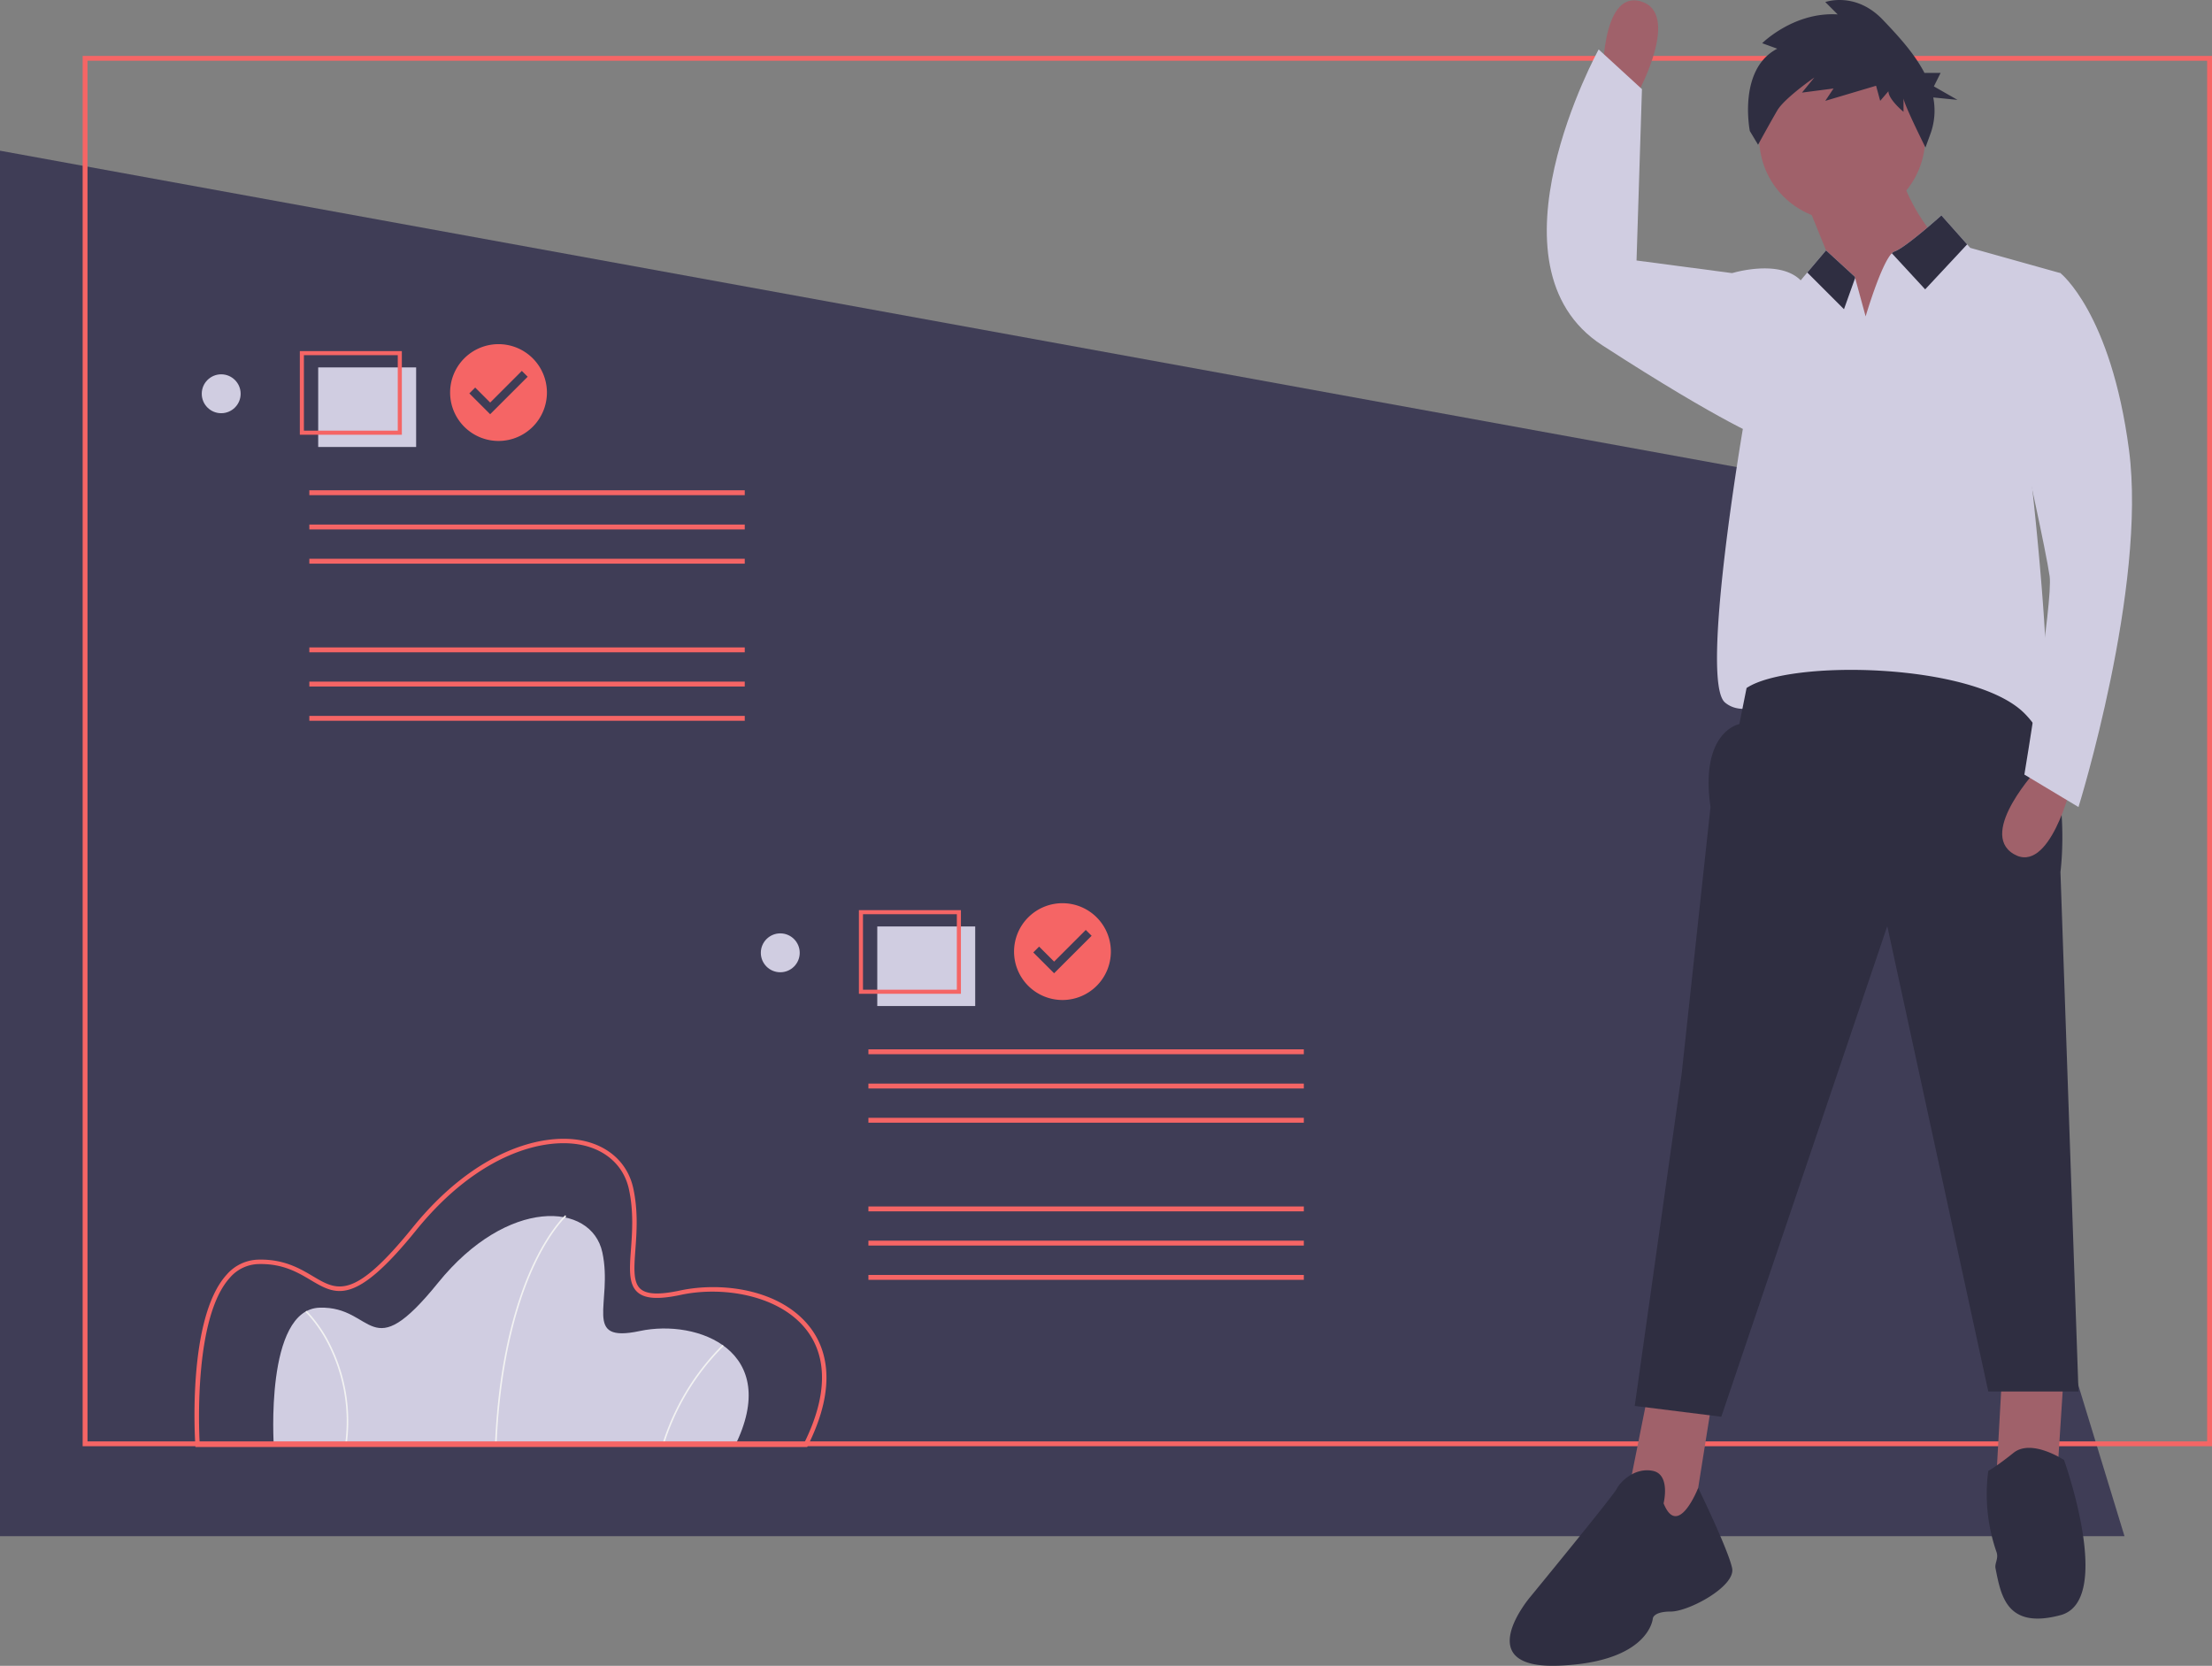 <svg data-name="Layer 1" xmlns="http://www.w3.org/2000/svg" viewBox="0 0 910 685.33"><rect x="0" y="0" width="910" height="685.33" fill="#808080" stroke="none"/><path fill="#3f3d56" d="M874 632H0V62l741 135 133 435z"/><path d="M302.251 595H112.646s-3.844-56.37 18.896-57.01 20.178 24.982 48.683-10.249 63.095-33.309 67.579-12.49-8.648 37.472 15.373 32.348 58.611 8.327 39.074 47.401z" fill="#d0cde1"/><path d="M204.248 595.013l-.64-.026c1.492-37.113 9.265-60.958 15.523-74.427 6.794-14.624 13.341-20.544 13.407-20.602l.425.478c-.064.058-6.535 5.92-13.275 20.444-6.223 13.412-13.953 37.16-15.44 74.133zM272.871 595.09l-.615-.18a99.365 99.365 0 0125.017-41.62l.43.474a98.69 98.69 0 00-24.832 41.325zM142.51 595.044l-.635-.088a69.765 69.765 0 00-6.275-40.778 56.148 56.148 0 00-9.904-14.45l.444-.463a56.85 56.85 0 0110.034 14.63 70.404 70.404 0 016.335 41.15z" fill="#f2f2f2"/><path d="M910 595H34V23h876zm-874-2h872V25H36z" fill="#f56565"/><path d="M332.072 595.299H80.413l-.058-.853c-.144-2.12-3.355-52.144 12.854-69.992a17.752 17.752 0 0112.972-6.225c10.565-.3 17.205 3.657 22.56 6.833 10.093 5.988 16.761 9.944 41.006-20.02 26.264-32.462 54.601-39.446 70.892-35.563 10.525 2.51 17.78 9.603 19.903 19.46 2.01 9.334 1.37 18.104.856 25.151-.551 7.54-.986 13.496 2.11 16.195 2.586 2.252 7.746 2.457 16.239.645 17.274-3.685 41.377-.532 53.475 15.1 6.51 8.409 11.637 23.695-.897 48.763zm-249.941-1.83H330.94c9.34-18.948 9.631-34.956.836-46.32-11.099-14.34-34.383-18.114-51.648-14.43-9.227 1.969-14.725 1.643-17.82-1.055-3.787-3.299-3.323-9.657-2.735-17.707.506-6.93 1.136-15.556-.82-24.633-1.968-9.141-8.725-15.726-18.538-18.065-15.771-3.763-43.317 3.133-69.047 34.933-25.237 31.193-32.84 26.684-43.36 20.444-5.421-3.216-11.577-6.862-21.575-6.579a15.99 15.99 0 00-11.67 5.627c-14.568 16.04-12.789 61.023-12.432 67.785zM127.261 266.343h179.127v2.013H127.261zM127.261 280.432h179.127v2.013H127.261zM127.261 294.521h179.127v2.013H127.261zM127.261 201.711h179.127v2.013H127.261zM127.261 215.8h179.127v2.013H127.261zM127.261 229.888h179.127v2.013H127.261z" fill="#f56565"/><path fill="#d0cde1" d="M130.904 151.157h40.29v32.736h-40.29z"/><path d="M165.319 178.857h-41.97v-34.415h41.97zm-40.29-1.68h38.61v-31.056h-38.61z" fill="#f56565"/><circle cx="91" cy="162" r="8" fill="#d0cde1"/><path fill="#f56565" d="M357.261 496.343h179.127v2.013H357.261zM357.261 510.432h179.127v2.013H357.261zM357.261 524.521h179.127v2.013H357.261zM357.261 431.711h179.127v2.013H357.261zM357.261 445.8h179.127v2.013H357.261zM357.261 459.888h179.127v2.013H357.261z"/><path fill="#d0cde1" d="M360.904 381.157h40.29v32.736h-40.29z"/><path d="M395.319 408.857h-41.97v-34.415h41.97zm-40.29-1.68h38.61v-31.056h-38.61z" fill="#f56565"/><circle cx="321" cy="392" r="8" fill="#d0cde1"/><path d="M736.337 66.355l19.295 47.495 11.874 32.653 31.169-46.011S779.38 81.197 779.38 55.965zM678.453 570.991l-8.906 44.526 25.232 20.779 10.39-65.305h-26.716zM823.907 560.601l-2.969 53.432 25.232-4.453 2.968-46.011-25.231-2.968z" fill="#a0616a"/><circle cx="757.859" cy="56.707" r="34.137" fill="#a0616a"/><path d="M835.78 198.45s11.874 103.896 2.969 103.896-51.948-8.905-60.853-16.326-37.106-4.453-37.106-4.453-20.779 16.326-31.169 7.421 7.422-112.8 7.422-112.8l-4.453-63.822s19.295-5.937 28.2 2.968l2.716-3.22 7.718-9.114 11.83 10.85.133.504 4.32 15.822s6.322-21.491 10.79-25.974a3.143 3.143 0 011.083-.742c4.453-1.484 19.295-14.842 19.295-14.842l10.597 11.918 1.277 1.44 37.105 10.39z" fill="#d0cde1"/><path d="M718.527 283.051l-2.969 14.842s-16.326 2.969-11.873 34.138L691.81 441.863l-19.295 136.549 35.621 4.452 68.274-201.854 41.559 191.465h37.105l-7.42-213.728s5.936-44.527-14.843-65.306-96.475-22.264-114.285-10.39zM684.39 618.486s2.968-11.874-4.453-13.358-13.358 4.452-14.842 7.42-35.622 44.528-35.622 44.528-25.231 29.684 11.874 28.2 38.59-19.295 38.59-19.295 0-2.969 7.421-2.969 26.716-10.39 25.232-17.81-13.966-33.072-13.966-33.072-8.298 21.198-14.234 6.356zM849.138 600.675s-13.358-8.905-20.779-2.968-10.39 7.42-10.39 7.42l-.12.9a72.651 72.651 0 003.529 32.578c.88 2.639-.852 4.539-.44 6.597 2.226 11.131 4.453 25.232 26.716 19.295s1.484-63.822 1.484-63.822z" fill="#2f2e41"/><path d="M838.749 315.704s-25.232 26.716-10.39 35.622 23.748-28.2 23.748-28.2zM674.113 37.647s17.507-32.31.873-37.095-15.69 33.361-15.69 33.361z" fill="#a0616a"/><path fill="#2f2e41" d="M763.187 114.354l-4.586 12.854-15.095-15.095 7.718-9.113 11.829 10.85.134.504zM809.272 100.536l-17.276 18.509-13.7-14.843a3.143 3.143 0 011.084-.742c4.453-1.484 19.295-14.842 19.295-14.842z"/><path d="M828.36 116.818l19.294-4.452s20.78 16.326 28.2 72.727-20.779 146.938-20.779 146.938l-22.263-13.358s11.874-71.243 10.39-81.633-10.39-50.463-10.39-50.463z" fill="#d0cde1"/><path d="M731.156 20.038l-6.21-2.258S737.93 4.796 755.995 5.925l-5.08-5.08s12.419-4.517 23.709 7.338c5.935 6.232 12.802 13.557 17.083 21.808h6.65l-2.776 5.551 9.714 5.551-9.97-.997a28.01 28.01 0 01-.943 14.376l-2.258 6.21s-9.032-18.064-9.032-20.322v5.645s-6.21-5.08-6.21-8.468l-3.387 3.952-1.694-6.21-20.886 6.21 3.387-5.08-12.984 1.693 5.08-6.21s-12.286 8.489-15.24 13.548c-3.145 5.384-7.904 14.113-7.904 14.113l-3.387-5.645s-5.08-25.403 11.29-33.87z" fill="#2f2e41"/><path d="M720.011 115.334l-7.421-2.968-39.332-5.195 2.226-70.5-17.81-16.327s-48.98 89.053 1.484 121.706 66.79 38.59 66.79 38.59z" fill="#d0cde1"/><path d="M437.087 371.587A19.913 19.913 0 10457 391.5a19.913 19.913 0 00-19.913-19.913zm-3.436 28.824l-8.565-8.565 2.402-2.403 6.172 6.171 13.025-13.025 2.402 2.402zM205.087 141.587A19.913 19.913 0 10225 161.5a19.913 19.913 0 00-19.913-19.913zm-3.436 28.824l-8.565-8.565 2.402-2.403 6.172 6.171 13.025-13.025 2.402 2.402z" fill="#f56565"/></svg>